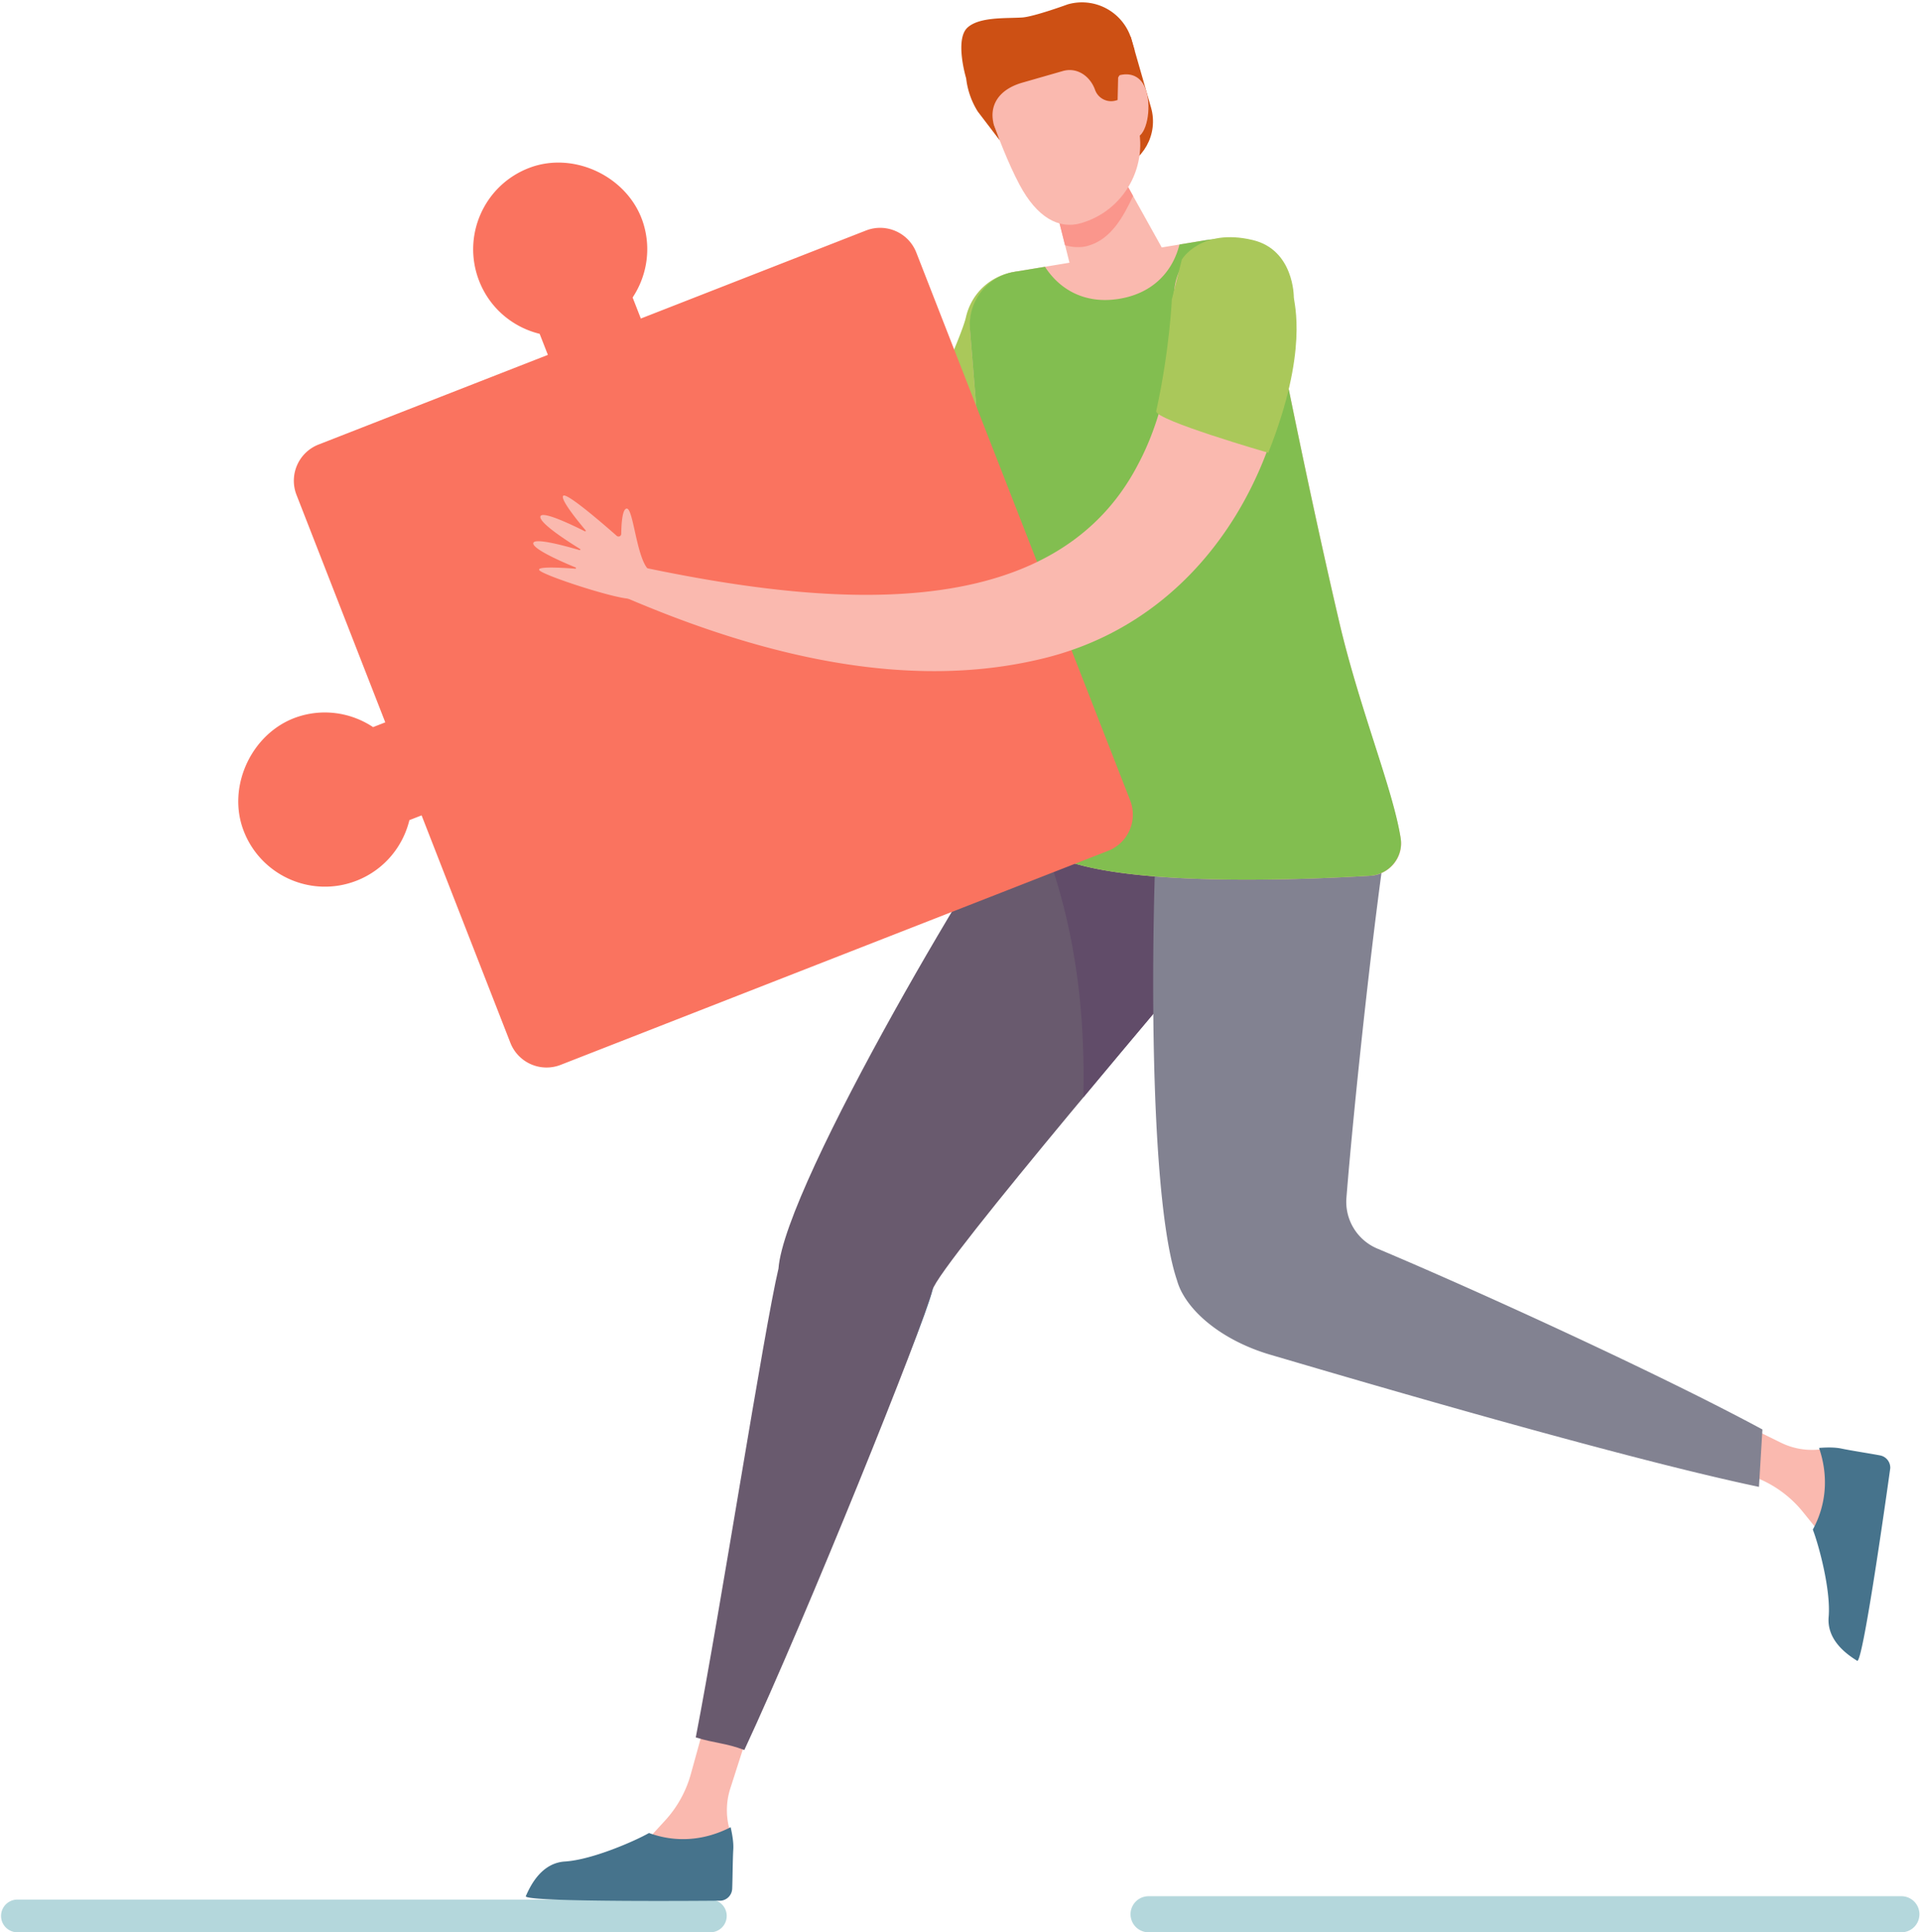 <svg width="325" height="327" viewBox="0 0 325 327" fill="none" xmlns="http://www.w3.org/2000/svg"><path fill-rule="evenodd" clip-rule="evenodd" d="M2.947 327h117.298a2.767 2.767 0 0 0 2.766-2.768 2.767 2.767 0 0 0-2.766-2.769H2.947a2.768 2.768 0 0 0 0 5.537zm191.473 0h127.508a3.053 3.053 0 0 0 0-6.104H194.42a3.051 3.051 0 1 0 0 6.104z" fill="#B4D7DC"/><path fill-rule="evenodd" clip-rule="evenodd" d="M313.05 245.714c-.484-.098-.954-.195-1.381-.287-1.147-.242-2.618-.217-3.912-.108a11.953 11.953 0 0 1-6.305-1.178l-8.102-3.995c-3.424-1.686-7.089 1.809-5.57 5.311.13.3.37.54.667.672l9.586 4.25a19.197 19.197 0 0 1 7.138 5.471l2.718 3.357c5.778-3.613 4.974-10.144 5.161-13.493z" fill="#FAB9AF"/><path fill-rule="evenodd" clip-rule="evenodd" d="M309.537 273.634c.391-4.606-1.693-12.232-2.679-14.783 2.471-4.546 2.556-9.428 1.054-13.82 1.268-.103 2.682-.126 3.799.112 1.535.325 5.085.874 6.543 1.157a2.117 2.117 0 0 1 1.711 2.166s-4.586 33.217-5.604 32.586c-1.764-1.095-5.157-3.491-4.824-7.418z" fill="#46738C"/><path fill-rule="evenodd" clip-rule="evenodd" d="M136.313 212.849c-2.574 10.188-20.683 90.342-17.104 90.416 3.102.064 36.063-74.785 38.636-84.973 2.574-10.187-.161-19.665-6.107-21.168-5.946-1.504-12.852 5.536-15.425 15.725z" fill="#41B5E6"/><path fill-rule="evenodd" clip-rule="evenodd" d="M175.974 131.458c-8.706 10.618-47.61 80.232-39.365 87 8.245 6.769 62.177-50.869 70.883-61.487 8.708-10.618 7.421-25.718-.824-32.485-8.245-6.768-21.988-3.646-30.694 6.972z" fill="#41B5E6"/><path fill-rule="evenodd" clip-rule="evenodd" d="M123.754 314.401c.027-.493.053-.974.08-1.41.073-1.171-.17-2.621-.467-3.886a12.01 12.01 0 0 1 .242-6.415l2.76-8.604c1.167-3.634-2.828-6.751-6.066-4.733a1.304 1.304 0 0 0-.568.759l-2.796 10.11a19.195 19.195 0 0 1-4.361 7.867l-2.92 3.182c4.418 5.188 10.757 3.436 14.096 3.13z" fill="#FAB9AF"/><path fill-rule="evenodd" clip-rule="evenodd" d="M95.636 315.018c4.609-.289 11.844-3.47 14.222-4.82 4.858 1.78 9.695 1.146 13.817-.982.287 1.241.519 2.634.448 3.776-.097 1.567-.119 5.16-.184 6.644a2.123 2.123 0 0 1-1.892 2.014s-33.513.329-33.04-.77c.828-1.907 2.697-5.615 6.629-5.862z" fill="#46738C"/><path fill-rule="evenodd" clip-rule="evenodd" d="M157.845 218.292c-1.589 6.298-21.269 55.119-31.852 77.864-3.187-1.216-4.968-1.116-8.219-2.138 4.144-21.362 11.56-69.056 14.002-79.346 1.064-14.339 36.127-73.372 44.197-83.214 8.707-10.618 22.449-13.741 30.694-6.971 8.245 6.767 9.533 21.867.824 32.485-5.631 6.87-48.571 57.064-49.646 61.32z" fill="#695A6E"/><path fill-rule="evenodd" clip-rule="evenodd" d="M206.668 124.486c-8.245-6.768-21.988-3.647-30.694 6.971-.703.857-1.63 2.126-2.705 3.672 7.865 15.657 10.527 32.979 10.113 50.571 10.797-12.961 21.49-25.533 24.11-28.729 8.706-10.618 7.421-25.718-.824-32.485z" fill="#614C69"/><path fill-rule="evenodd" clip-rule="evenodd" d="M200.056 218.706l-.01-.008c-.009-.015-.015-.034-.022-.047a10.526 10.526 0 0 1-.805-2.028c-5.808-17.218-4.146-79.74-2.263-92.426a32.519 32.519 0 0 1 2.856-9.309l18.515 10.083a70.481 70.481 0 0 0 16.399 13.703c.941.567-.319-1.895.643-1.391-2.669 16.45-6.147 49.078-7.456 65.396a8.588 8.588 0 0 0 5.232 8.62c17.255 7.254 48.031 21.349 65.182 30.608l-.585 9.717c-25.034-5.25-75.046-20.127-82.639-22.344-7.167-2.092-12.735-6.211-15.047-10.574z" fill="#828291"/><path fill-rule="evenodd" clip-rule="evenodd" d="M184.781 60.83c-.048 1.056-.116 1.554-.193 2.264a55.981 55.981 0 0 1-.973 5.568c-.559 2.396-1.194 4.756-2.047 7.053a58.025 58.025 0 0 1-6.715 13.084c-5.616 8.152-13.797 14.575-22.669 18.028-4.416 1.807-8.978 2.893-13.483 3.54-4.512.742-8.993.769-13.396.672-8.808-.33-17.27-2.033-25.428-4.308a2.87 2.87 0 1 1 .997-5.624l.038.005c8.128.65 16.235.714 23.987-.262 7.703-1.108 15.151-3.032 21.224-6.73 6.108-3.59 10.876-8.544 13.917-14.542a39.85 39.85 0 0 0 3.536-9.474c.417-1.648.725-3.332.95-4.999a34.972 34.972 0 0 0 .302-3.659c.006-.323.01-.859-.011-.838.06-5.515 4.577-9.937 10.092-9.876 5.512.06 9.934 4.58 9.872 10.097z" fill="#FA968C"/><path fill-rule="evenodd" clip-rule="evenodd" d="M154.32 75.26c1.711-3.678 8.345-18.023 9.169-21.516l.041-.175a9.83 9.83 0 0 1 .238-.835c1.74-5.243 7.397-8.082 12.637-6.34 5.24 1.74 8.077 7.403 6.337 12.644-1.632 4.918-3.324 8.998-5.313 13.327-1.355 2.863-2.839 5.67-4.386 8.447-1.708-1.312-18.736-5.524-18.723-5.552z" fill="#AAC85A"/><path fill-rule="evenodd" clip-rule="evenodd" d="M176.379 143.526c8.271 6.829 42.796 5.445 55.607 4.675 3.222-.195 5.651-3.115 5.117-6.3-1.364-8.13-7.014-22.124-10.412-36.659-4.892-20.942-9.559-44.181-12.013-56.749a9.756 9.756 0 0 0-11.171-7.752l-31.431 5.2a9.428 9.428 0 0 0-7.867 10.07c.829 10.136 2.268 27.749 3.668 45.017 1.42 17.524-.323 35.209 8.502 42.498z" fill="#FAB9AF"/><path fill-rule="evenodd" clip-rule="evenodd" d="M171.777 45.991l5.107-.844c2.458 3.825 6.746 6.383 12.586 5.417 5.846-.967 9.082-4.773 10.177-9.185l4.66-.771a8.912 8.912 0 0 1 10.215 7.086c2.407 12.361 7.169 36.153 12.169 57.549 3.451 14.768 9.125 28.339 10.398 36.591.499 3.234-1.925 6.176-5.189 6.372-12.878.772-47.269 2.134-55.52-4.68-8.825-7.288-7.083-24.974-8.504-42.497a93070.264 93070.264 0 0 0-3.691-45.321 9.094 9.094 0 0 1 7.592-9.717z" fill="#82BE50"/><path fill-rule="evenodd" clip-rule="evenodd" d="M188.47 28.83l.588-.169c4.478-1.286 7.066-5.961 5.783-10.441l-3.439-11.99-8.697 2.497 5.765 20.102z" fill="#CD5014"/><path fill-rule="evenodd" clip-rule="evenodd" d="M181.422 46.007l15.158-1.112.533-2.181-8.876-15.95-10.527 4.485 3.712 14.758z" fill="#FAB9AF"/><path fill-rule="evenodd" clip-rule="evenodd" d="M177.71 31.248l10.528-4.484 3.565 6.406c-1.653 3.458-3.663 7.291-7.635 8.43-1.258.362-2.673.258-3.893-.101l-2.565-10.25z" fill="#FA968C"/><path fill-rule="evenodd" clip-rule="evenodd" d="M182.963 37.77c7.365-2.113 11.621-9.8 9.509-17.168l-4.263-14.864-22.869 6.566s3.326 11.602 7.238 18.955c2.934 5.515 6.63 7.59 10.385 6.512z" fill="#FAB9AF"/><path fill-rule="evenodd" clip-rule="evenodd" d="M186.766 12.324l4.299-1.233.559 1.95-4.299 1.232-.559-1.95z" fill="#CD5014"/><path fill-rule="evenodd" clip-rule="evenodd" d="M187.787 18.904c.831 2.9 2.893 4.852 4.605 4.36 1.711-.49 2.508-4.832 1.677-7.732-.831-2.9-2.977-3.26-4.688-2.768-1.713.49-2.424 3.24-1.594 6.14z" fill="#FAB9AF"/><path fill-rule="evenodd" clip-rule="evenodd" d="M165.506 18.872a13.366 13.366 0 0 1-1.962-5.605s-1.995-6.61.245-8.617c2.037-1.83 6.496-1.514 9.228-1.69 2.004-.13 7.718-2.22 7.718-2.22a8.736 8.736 0 0 1 10.81 5.99l.517 1.8-2.795 4.59-.087 3.806-.304.088a2.882 2.882 0 0 1-3.512-1.803c-.84-2.35-3.065-3.879-5.462-3.19l-6.851 1.967c-4.169 1.197-5.695 4.059-4.8 7.18l.971 2.579-3.716-4.875z" fill="#CD5014"/><path fill-rule="evenodd" clip-rule="evenodd" d="M108.474 53.906l-1.39-3.561c2.408-3.63 3.187-8.267 1.77-12.668-2.482-7.713-11.602-12.14-19.186-9.297-7.712 2.889-11.546 11.52-8.56 19.167 1.817 4.65 5.735 7.848 10.24 8.947l1.392 3.563L53.92 75.23a6.579 6.579 0 0 0-3.73 8.522l15.027 38.49-2.065.806c-3.628-2.411-8.262-3.19-12.661-1.771-7.71 2.483-12.134 11.608-9.293 19.197 2.888 7.713 11.514 11.551 19.157 8.564 4.648-1.818 7.844-5.739 8.942-10.248l2.066-.806L86.39 176.47a6.574 6.574 0 0 0 8.517 3.734l92.669-36.221a6.582 6.582 0 0 0 3.733-8.522l-36.203-92.72a6.573 6.573 0 0 0-8.517-3.733l-38.116 14.898z" fill="#FA735F"/><path fill-rule="evenodd" clip-rule="evenodd" d="M218.649 49.792c1.32 24.887-12.61 54.408-41.924 61.599-23.301 5.766-48.371-.678-70.486-10.118a2.867 2.867 0 0 1-1.511-3.763 2.864 2.864 0 0 1 3.23-1.682l.038.008c30.77 6.53 70.085 10.812 84.643-17.25 7.378-13.796 6.046-30.497 6.078-28.137-.168-12.931 19.229-13.563 19.932-.657z" fill="#FAB9AF"/><path fill-rule="evenodd" clip-rule="evenodd" d="M195.713 69.567c2.327-10.546 2.654-19.085 2.66-19.242l-.002.3 1.683-6.71s3.209-5.377 11.985-3.296c7.011 1.66 6.964 9.63 6.964 9.63.019 1.105 2.554 9.074-4.318 26.374 0 0-19.297-5.579-18.972-7.056z" fill="#AAC85A"/><path fill-rule="evenodd" clip-rule="evenodd" d="M109.636 96.257c-1.936-2.26-2.448-10.19-3.538-10.19-.782 0-.922 2.738-.939 4.275a.459.459 0 0 1-.761.34c-2.199-1.937-8.402-7.307-9.042-6.795-.648.519 2.648 4.525 3.77 5.853a.11.11 0 0 1 .002.14.111.111 0 0 1-.136.03c-1.734-.878-7.393-3.652-7.525-2.466-.125 1.13 4.794 4.27 6.715 5.45.05.03.066.089.045.14a.11.11 0 0 1-.134.06c-2.155-.638-7.699-2.178-7.824-1.174-.13 1.022 5.232 3.319 7.159 4.11a.11.11 0 0 1 .066.127.11.11 0 0 1-.115.085c-1.902-.149-6.806-.466-6.05.291.933.936 12.746 4.799 15.392 4.799 2.647 0 2.915-5.075 2.915-5.075z" fill="#FAB9AF"/></svg>